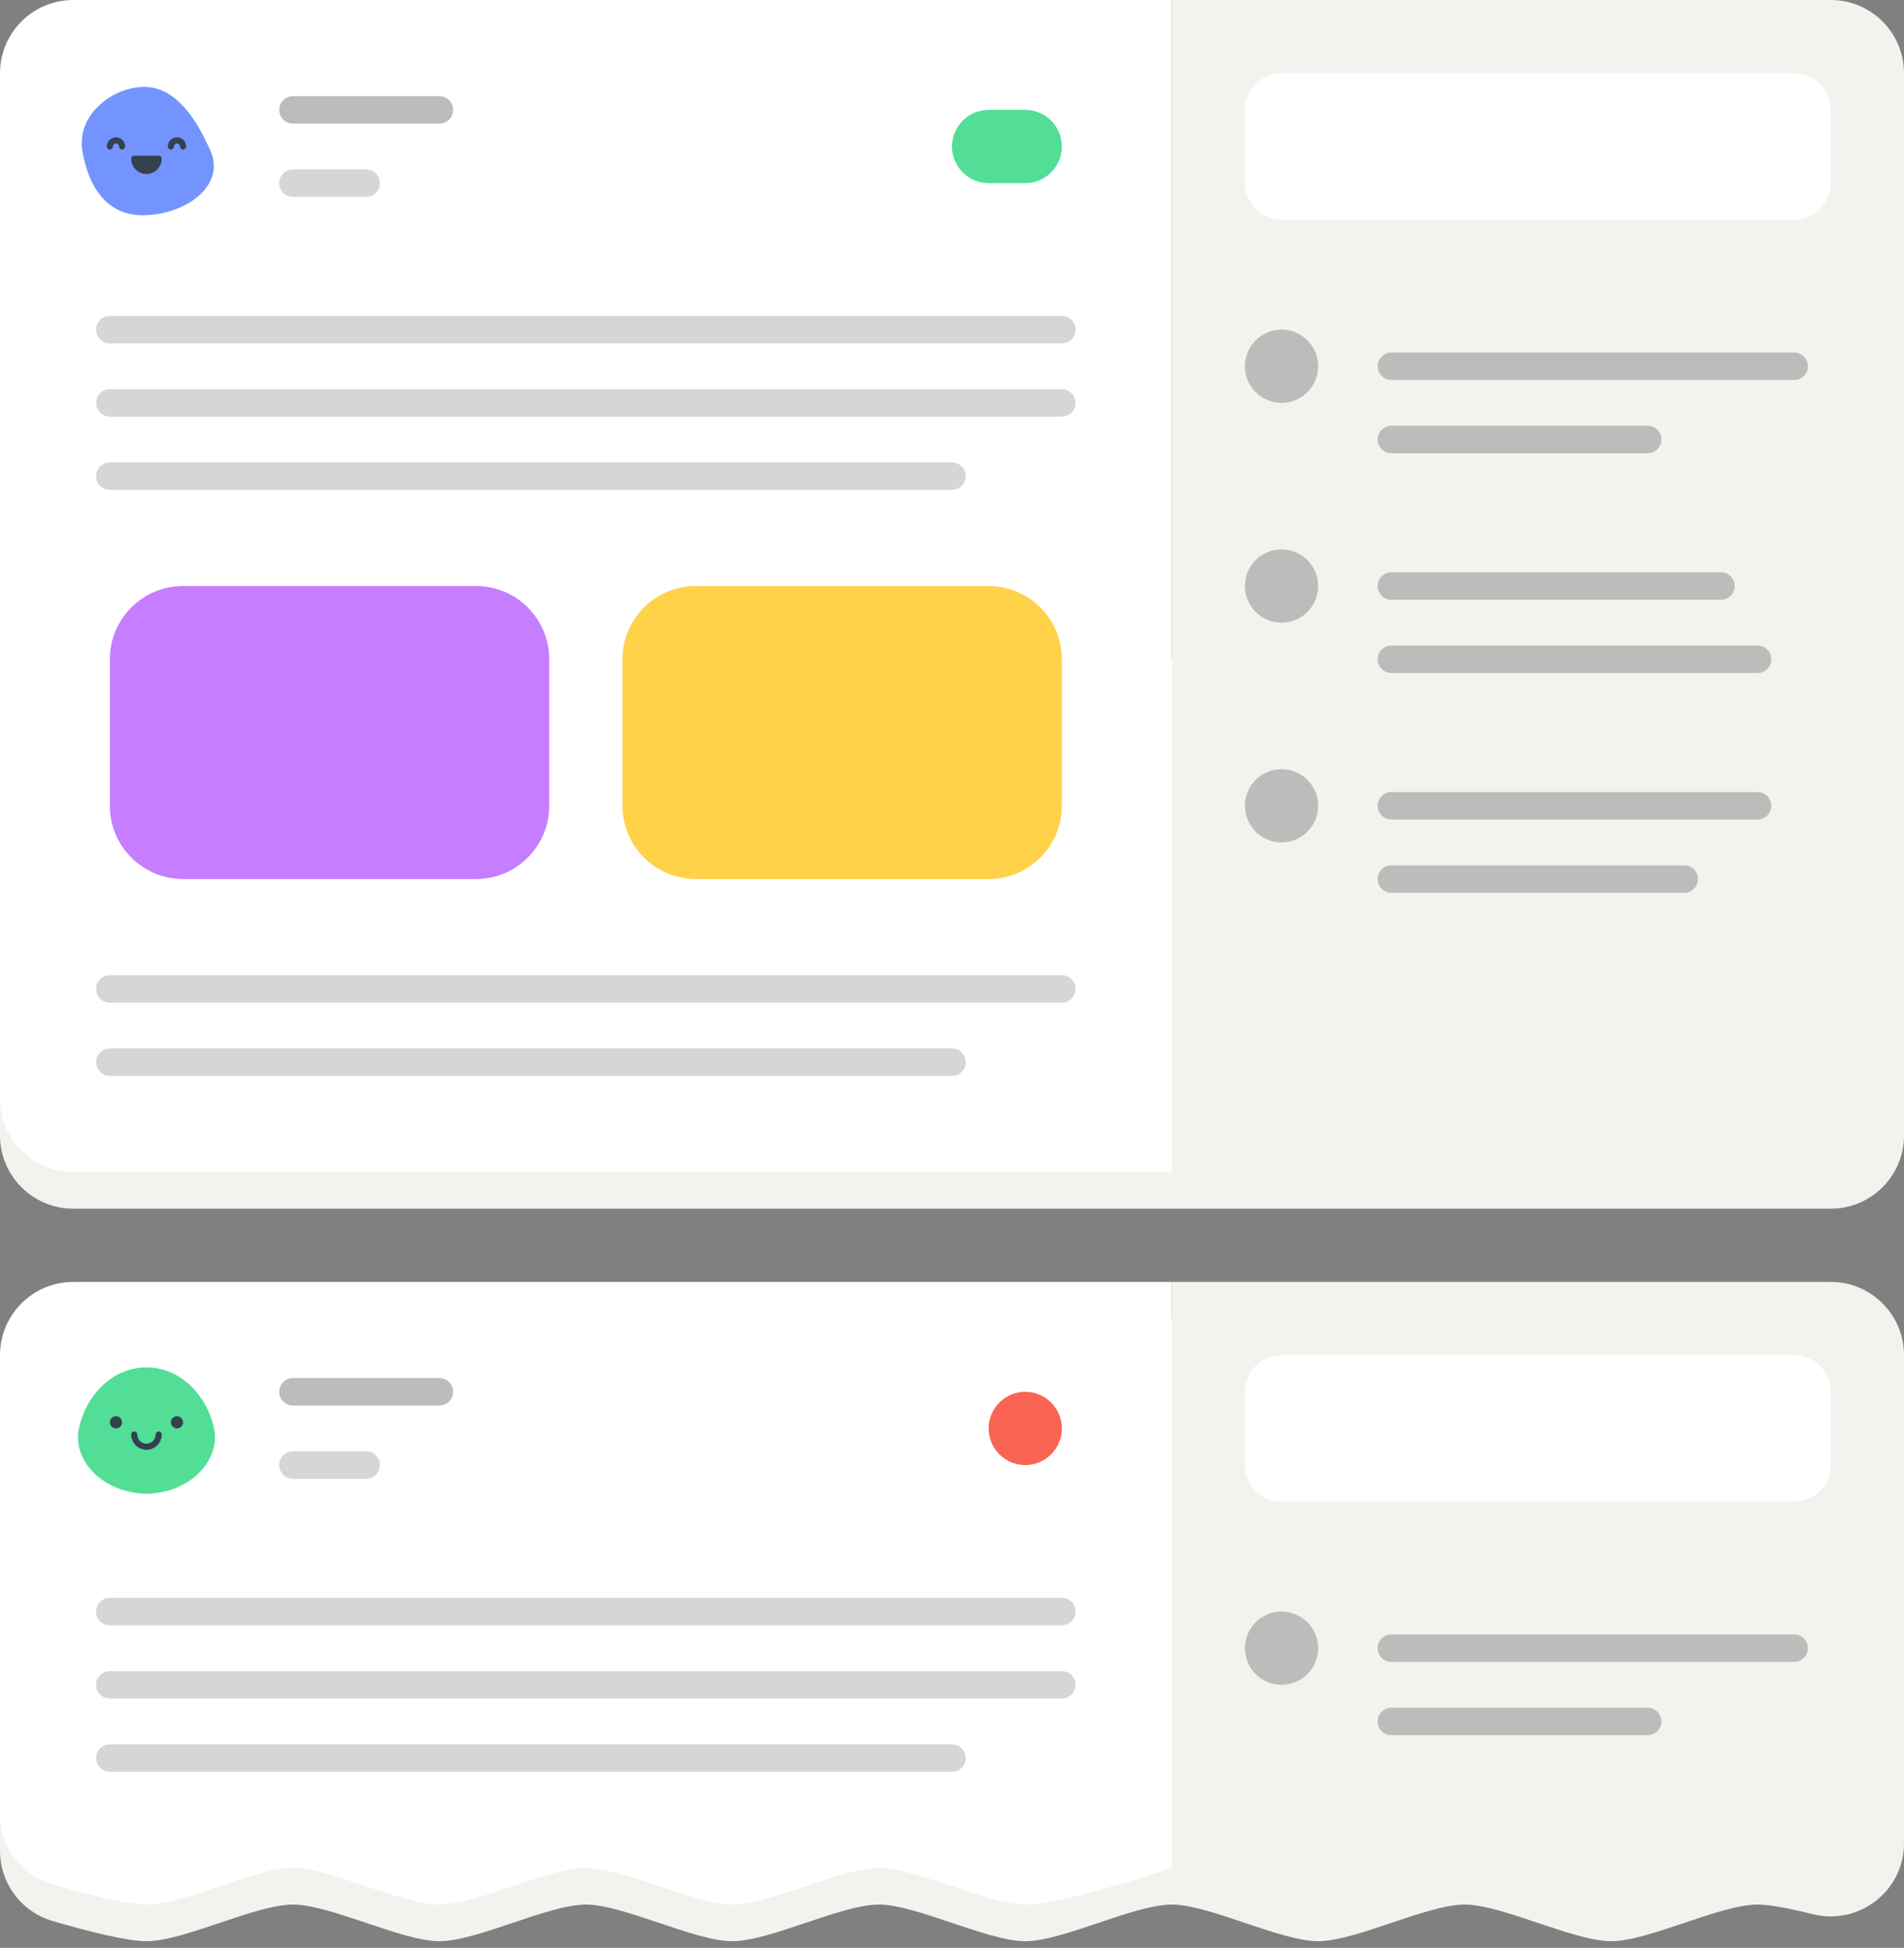 <?xml version="1.0" encoding="UTF-8"?>
<svg width="220px" height="225px" viewBox="0 0 220 225" version="1.1" xmlns="http://www.w3.org/2000/svg" xmlns:xlink="http://www.w3.org/1999/xlink">
    <rect x="0" y="0" width="220" height="225" fill="#808080" stroke="none"/>
    <!-- Generator: Sketch 48.2 (47327) - http://www.bohemiancoding.com/sketch -->
    <title>Topic</title>
    <desc>Created with Sketch.</desc>
    <defs></defs>
    <g id="8:-Empty-all-posts" stroke="none" stroke-width="1" fill="none" fill-rule="evenodd" transform="translate(-78, -175)">
        <g id="Topic" style="mix-blend-mode: luminosity;" transform="translate(78, 175)">
            <g id="2" transform="translate(0, 148.077)">
                <path d="M211.538,4.231 L135.385,4.231 L8.462,4.231 C3.789,4.231 0,8.019 0,12.692 L0,65.702 C0,69.458 2.472,72.767 6.076,73.821 C9.922,74.946 14.593,76.154 16.923,76.154 C21.284,76.154 29.485,71.923 33.846,71.923 C38.207,71.923 46.408,76.154 50.769,76.154 C55.13,76.154 63.331,71.923 67.692,71.923 C72.053,71.923 80.255,76.154 84.615,76.154 C88.976,76.154 97.178,71.923 101.538,71.923 C105.899,71.923 114.101,76.154 118.462,76.154 C122.822,76.154 131.024,71.923 135.385,71.923 C139.745,71.923 147.947,76.154 152.308,76.154 C156.669,76.154 164.87,71.923 169.231,71.923 C173.592,71.923 181.793,76.154 186.154,76.154 C190.515,76.154 198.716,71.923 203.077,71.923 C204.538,71.923 206.92,72.398 209.442,73.03 C214.8,74.372 220,70.356 220,64.832 L220,12.692 C220,8.019 216.212,4.231 211.538,4.231" id="Fill-2" fill="#F3F2EE"></path>
                <path d="M220,60.601 C220,66.125 214.8,70.141 209.442,68.799 C206.92,68.167 204.538,67.692 203.077,67.692 C198.716,67.692 190.515,71.923 186.154,71.923 C181.792,71.923 173.592,67.692 169.231,67.692 C164.87,67.692 156.669,71.923 152.308,71.923 C147.947,71.923 135.385,67.692 135.385,67.692 L135.385,-0 L211.538,-0 C216.212,-0 220,3.789 220,8.461 L220,60.601 Z" id="Fill-4" fill="#F3F2EE"></path>
                <path d="M135.385,67.692 C135.385,67.692 122.822,71.923 118.462,71.923 C114.101,71.923 105.899,67.692 101.538,67.692 C97.178,67.692 88.976,71.923 84.615,71.923 C80.255,71.923 72.053,67.692 67.692,67.692 C63.331,67.692 55.131,71.923 50.769,71.923 C46.408,71.923 38.207,67.692 33.846,67.692 C29.485,67.692 21.284,71.923 16.923,71.923 C14.593,71.923 9.922,70.715 6.076,69.59 C2.472,68.536 0,65.227 0,61.472 L0,8.462 C0,3.789 3.789,0 8.462,0 L135.385,0 L135.385,67.692 Z" id="Fill-6" fill="#FFFFFF"></path>
                <path d="M50.769,14.279 L33.846,14.279 C32.97,14.279 32.26,13.569 32.26,12.692 C32.26,11.816 32.97,11.106 33.846,11.106 L50.769,11.106 C51.646,11.106 52.356,11.816 52.356,12.692 C52.356,13.569 51.646,14.279 50.769,14.279" id="Fill-8" fill="#BCBCBB"></path>
                <path d="M122.692,39.663 L12.692,39.663 C11.816,39.663 11.106,38.953 11.106,38.077 C11.106,37.201 11.816,36.49 12.692,36.49 L122.692,36.49 C123.569,36.49 124.279,37.201 124.279,38.077 C124.279,38.953 123.569,39.663 122.692,39.663" id="Fill-10" fill="#D6D6D6"></path>
                <path d="M122.692,48.125 L12.692,48.125 C11.816,48.125 11.106,47.415 11.106,46.538 C11.106,45.662 11.816,44.952 12.692,44.952 L122.692,44.952 C123.569,44.952 124.279,45.662 124.279,46.538 C124.279,47.415 123.569,48.125 122.692,48.125" id="Fill-12" fill="#D6D6D6"></path>
                <path d="M110,56.587 L12.692,56.587 C11.816,56.587 11.106,55.876 11.106,55 C11.106,54.124 11.816,53.413 12.692,53.413 L110,53.413 C110.876,53.413 111.587,54.124 111.587,55 C111.587,55.876 110.876,56.587 110,56.587" id="Fill-14" fill="#D6D6D6"></path>
                <path d="M42.308,22.74 L33.846,22.74 C32.97,22.74 32.26,22.03 32.26,21.154 C32.26,20.278 32.97,19.567 33.846,19.567 L42.308,19.567 C43.184,19.567 43.894,20.278 43.894,21.154 C43.894,22.03 43.184,22.74 42.308,22.74" id="Fill-16" fill="#D6D6D6"></path>
                <path d="M207.308,25.385 L148.077,25.385 C145.74,25.385 143.846,23.49 143.846,21.154 L143.846,12.692 C143.846,10.356 145.74,8.462 148.077,8.462 L207.308,8.462 C209.644,8.462 211.538,10.356 211.538,12.692 L211.538,21.154 C211.538,23.49 209.644,25.385 207.308,25.385" id="Fill-18" fill="#FFFFFF"></path>
                <path d="M9.127,16.87 C9.962,13.041 13.04,9.87 16.923,9.872 C20.806,9.87 23.883,13.041 24.719,16.87 C25.53,20.564 22.038,24.36 16.923,24.474 C11.809,24.36 8.315,20.564 9.127,16.87" id="Fill-20" fill="#52DE96"></path>
                <path d="M16.923,19.391 C15.951,19.391 15.16,18.6 15.16,17.628 C15.16,17.434 15.318,17.276 15.513,17.276 C15.708,17.276 15.865,17.434 15.865,17.628 C15.865,18.212 16.34,18.686 16.923,18.686 C17.506,18.686 17.981,18.212 17.981,17.628 C17.981,17.434 18.138,17.276 18.334,17.276 C18.528,17.276 18.686,17.434 18.686,17.628 C18.686,18.6 17.895,19.391 16.923,19.391" id="Fill-22" fill="#34414F"></path>
                <path d="M12.692,16.218 C12.692,15.829 13.008,15.513 13.397,15.513 C13.787,15.513 14.103,15.829 14.103,16.218 C14.103,16.607 13.787,16.923 13.397,16.923 C13.008,16.923 12.692,16.607 12.692,16.218" id="Fill-24" fill="#34414F"></path>
                <path d="M19.744,16.218 C19.744,15.829 20.059,15.513 20.449,15.513 C20.838,15.513 21.154,15.829 21.154,16.218 C21.154,16.607 20.838,16.923 20.449,16.923 C20.059,16.923 19.744,16.607 19.744,16.218" id="Fill-26" fill="#34414F"></path>
                <path d="M207.308,43.894 L160.769,43.894 C159.893,43.894 159.183,43.184 159.183,42.308 C159.183,41.431 159.893,40.721 160.769,40.721 L207.308,40.721 C208.184,40.721 208.894,41.431 208.894,42.308 C208.894,43.184 208.184,43.894 207.308,43.894" id="Fill-28" fill="#BCBCBB"></path>
                <path d="M190.385,52.356 L160.769,52.356 C159.893,52.356 159.183,51.646 159.183,50.769 C159.183,49.893 159.893,49.183 160.769,49.183 L190.385,49.183 C191.261,49.183 191.971,49.893 191.971,50.769 C191.971,51.646 191.261,52.356 190.385,52.356" id="Fill-30" fill="#BCBCBB"></path>
                <path d="M143.846,42.308 C143.846,39.971 145.74,38.077 148.077,38.077 C150.413,38.077 152.308,39.971 152.308,42.308 C152.308,44.644 150.413,46.538 148.077,46.538 C145.74,46.538 143.846,44.644 143.846,42.308" id="Fill-32" fill="#BCBCBB"></path>
                <path d="M122.692,16.923 C122.692,19.26 120.798,21.154 118.462,21.154 C116.125,21.154 114.231,19.26 114.231,16.923 C114.231,14.587 116.125,12.692 118.462,12.692 C120.798,12.692 122.692,14.587 122.692,16.923" id="Fill-34" fill="#FA6452"></path>
            </g>
            <g id="1">
                <path d="M211.538,139.615 L8.462,139.615 C3.789,139.615 0,135.827 0,131.154 L0,76.154 L220,76.154 L220,131.154 C220,135.827 216.212,139.615 211.538,139.615" id="Fill-2" fill="#F3F2EE"></path>
                <path d="M211.538,135.385 L135.385,135.385 L135.385,0 L211.538,0 C216.212,0 220,3.789 220,8.462 L220,126.923 C220,131.596 216.212,135.385 211.538,135.385" id="Fill-4" fill="#F3F2EE"></path>
                <path d="M135.385,135.385 L8.462,135.385 C3.789,135.385 0,131.596 0,126.923 L0,8.462 C0,3.789 3.789,0 8.462,0 L135.385,0 L135.385,135.385 Z" id="Fill-6" fill="#FFFFFF"></path>
                <path d="M50.769,14.279 L33.846,14.279 C32.97,14.279 32.26,13.569 32.26,12.692 C32.26,11.816 32.97,11.106 33.846,11.106 L50.769,11.106 C51.646,11.106 52.356,11.816 52.356,12.692 C52.356,13.569 51.646,14.279 50.769,14.279" id="Fill-8" fill="#BCBCBB"></path>
                <path d="M122.692,39.663 L12.692,39.663 C11.816,39.663 11.106,38.953 11.106,38.077 C11.106,37.201 11.816,36.49 12.692,36.49 L122.692,36.49 C123.569,36.49 124.279,37.201 124.279,38.077 C124.279,38.953 123.569,39.663 122.692,39.663" id="Fill-10" fill="#D6D6D6"></path>
                <path d="M122.692,48.125 L12.692,48.125 C11.816,48.125 11.106,47.415 11.106,46.538 C11.106,45.662 11.816,44.952 12.692,44.952 L122.692,44.952 C123.569,44.952 124.279,45.662 124.279,46.538 C124.279,47.415 123.569,48.125 122.692,48.125" id="Fill-12" fill="#D6D6D6"></path>
                <path d="M110,56.587 L12.692,56.587 C11.816,56.587 11.106,55.876 11.106,55 C11.106,54.124 11.816,53.413 12.692,53.413 L110,53.413 C110.876,53.413 111.587,54.124 111.587,55 C111.587,55.876 110.876,56.587 110,56.587" id="Fill-14" fill="#D6D6D6"></path>
                <path d="M122.692,115.817 L12.692,115.817 C11.816,115.817 11.106,115.107 11.106,114.231 C11.106,113.354 11.816,112.644 12.692,112.644 L122.692,112.644 C123.569,112.644 124.279,113.354 124.279,114.231 C124.279,115.107 123.569,115.817 122.692,115.817" id="Fill-16" fill="#D6D6D6"></path>
                <path d="M110,124.279 L12.692,124.279 C11.816,124.279 11.106,123.569 11.106,122.692 C11.106,121.816 11.816,121.106 12.692,121.106 L110,121.106 C110.876,121.106 111.587,121.816 111.587,122.692 C111.587,123.569 110.876,124.279 110,124.279" id="Fill-18" fill="#D6D6D6"></path>
                <path d="M42.308,22.74 L33.846,22.74 C32.97,22.74 32.26,22.03 32.26,21.154 C32.26,20.278 32.97,19.567 33.846,19.567 L42.308,19.567 C43.184,19.567 43.894,20.278 43.894,21.154 C43.894,22.03 43.184,22.74 42.308,22.74" id="Fill-20" fill="#D6D6D6"></path>
                <path d="M9.522,17.463 C8.783,13.182 13.198,9.877 16.923,10.048 C20.295,10.219 22.613,13.543 24.324,17.441 C26.036,21.333 21.73,24.639 16.923,24.856 C12.469,25.073 10.26,21.749 9.522,17.463" id="Fill-22" fill="#7394FF"></path>
                <path d="M18.333,17.981 L15.513,17.981 C15.318,17.981 15.16,18.138 15.16,18.334 C15.16,19.306 15.951,20.096 16.923,20.096 C17.895,20.096 18.686,19.306 18.686,18.334 C18.686,18.138 18.528,17.981 18.333,17.981" id="Fill-24" fill="#34414F"></path>
                <path d="M14.102,17.276 C13.908,17.276 13.75,17.118 13.75,16.923 C13.75,16.729 13.592,16.571 13.398,16.571 C13.203,16.571 13.045,16.729 13.045,16.923 C13.045,17.118 12.887,17.276 12.692,17.276 C12.497,17.276 12.34,17.118 12.34,16.923 C12.34,16.34 12.814,15.865 13.398,15.865 C13.981,15.865 14.455,16.34 14.455,16.923 C14.455,17.118 14.297,17.276 14.102,17.276" id="Fill-26" fill="#34414F"></path>
                <path d="M21.154,17.276 C20.959,17.276 20.801,17.118 20.801,16.923 C20.801,16.729 20.643,16.571 20.449,16.571 C20.254,16.571 20.096,16.729 20.096,16.923 C20.096,17.118 19.939,17.276 19.743,17.276 C19.549,17.276 19.391,17.118 19.391,16.923 C19.391,16.34 19.866,15.865 20.449,15.865 C21.032,15.865 21.507,16.34 21.507,16.923 C21.507,17.118 21.348,17.276 21.154,17.276" id="Fill-28" fill="#34414F"></path>
                <path d="M55,101.538 L21.154,101.538 C16.481,101.538 12.692,97.75 12.692,93.077 L12.692,76.154 C12.692,71.481 16.481,67.692 21.154,67.692 L55,67.692 C59.673,67.692 63.462,71.481 63.462,76.154 L63.462,93.077 C63.462,97.75 59.673,101.538 55,101.538" id="Fill-30" fill="#C67DFF"></path>
                <path d="M114.231,101.538 L80.385,101.538 C75.712,101.538 71.923,97.75 71.923,93.077 L71.923,76.154 C71.923,71.481 75.712,67.692 80.385,67.692 L114.231,67.692 C118.904,67.692 122.692,71.481 122.692,76.154 L122.692,93.077 C122.692,97.75 118.904,101.538 114.231,101.538" id="Fill-32" fill="#FFD24A"></path>
                <path d="M207.308,25.385 L148.077,25.385 C145.74,25.385 143.846,23.49 143.846,21.154 L143.846,12.692 C143.846,10.356 145.74,8.462 148.077,8.462 L207.308,8.462 C209.644,8.462 211.538,10.356 211.538,12.692 L211.538,21.154 C211.538,23.49 209.644,25.385 207.308,25.385" id="Fill-34" fill="#FFFFFF"></path>
                <path d="M207.308,43.894 L160.769,43.894 C159.893,43.894 159.183,43.184 159.183,42.308 C159.183,41.431 159.893,40.721 160.769,40.721 L207.308,40.721 C208.184,40.721 208.894,41.431 208.894,42.308 C208.894,43.184 208.184,43.894 207.308,43.894" id="Fill-36" fill="#BCBCBB"></path>
                <path d="M190.385,52.356 L160.769,52.356 C159.893,52.356 159.183,51.646 159.183,50.769 C159.183,49.893 159.893,49.183 160.769,49.183 L190.385,49.183 C191.261,49.183 191.971,49.893 191.971,50.769 C191.971,51.646 191.261,52.356 190.385,52.356" id="Fill-38" fill="#BCBCBB"></path>
                <path d="M143.846,42.308 C143.846,39.971 145.74,38.077 148.077,38.077 C150.413,38.077 152.308,39.971 152.308,42.308 C152.308,44.644 150.413,46.538 148.077,46.538 C145.74,46.538 143.846,44.644 143.846,42.308" id="Fill-40" fill="#BCBCBB"></path>
                <path d="M198.846,69.279 L160.769,69.279 C159.893,69.279 159.183,68.569 159.183,67.692 C159.183,66.816 159.893,66.106 160.769,66.106 L198.846,66.106 C199.722,66.106 200.433,66.816 200.433,67.692 C200.433,68.569 199.722,69.279 198.846,69.279" id="Fill-42" fill="#BCBCBB"></path>
                <path d="M203.077,77.74 L160.769,77.74 C159.893,77.74 159.183,77.03 159.183,76.154 C159.183,75.278 159.893,74.567 160.769,74.567 L203.077,74.567 C203.953,74.567 204.663,75.278 204.663,76.154 C204.663,77.03 203.953,77.74 203.077,77.74" id="Fill-44" fill="#BCBCBB"></path>
                <path d="M143.846,67.692 C143.846,65.356 145.74,63.462 148.077,63.462 C150.413,63.462 152.308,65.356 152.308,67.692 C152.308,70.029 150.413,71.923 148.077,71.923 C145.74,71.923 143.846,70.029 143.846,67.692" id="Fill-46" fill="#BCBCBB"></path>
                <path d="M203.077,94.663 L160.769,94.663 C159.893,94.663 159.183,93.953 159.183,93.077 C159.183,92.201 159.893,91.49 160.769,91.49 L203.077,91.49 C203.953,91.49 204.663,92.201 204.663,93.077 C204.663,93.953 203.953,94.663 203.077,94.663" id="Fill-48" fill="#BCBCBB"></path>
                <path d="M194.615,103.125 L160.769,103.125 C159.893,103.125 159.183,102.415 159.183,101.538 C159.183,100.662 159.893,99.952 160.769,99.952 L194.615,99.952 C195.492,99.952 196.202,100.662 196.202,101.538 C196.202,102.415 195.492,103.125 194.615,103.125" id="Fill-50" fill="#BCBCBB"></path>
                <path d="M143.846,93.077 C143.846,90.74 145.74,88.846 148.077,88.846 C150.413,88.846 152.308,90.74 152.308,93.077 C152.308,95.413 150.413,97.308 148.077,97.308 C145.74,97.308 143.846,95.413 143.846,93.077" id="Fill-52" fill="#BCBCBB"></path>
                <path d="M118.462,21.154 L114.231,21.154 C111.894,21.154 110,19.26 110,16.923 C110,14.587 111.894,12.692 114.231,12.692 L118.462,12.692 C120.798,12.692 122.692,14.587 122.692,16.923 C122.692,19.26 120.798,21.154 118.462,21.154" id="Fill-54" fill="#52DE96"></path>
            </g>
        </g>
    </g>
</svg>